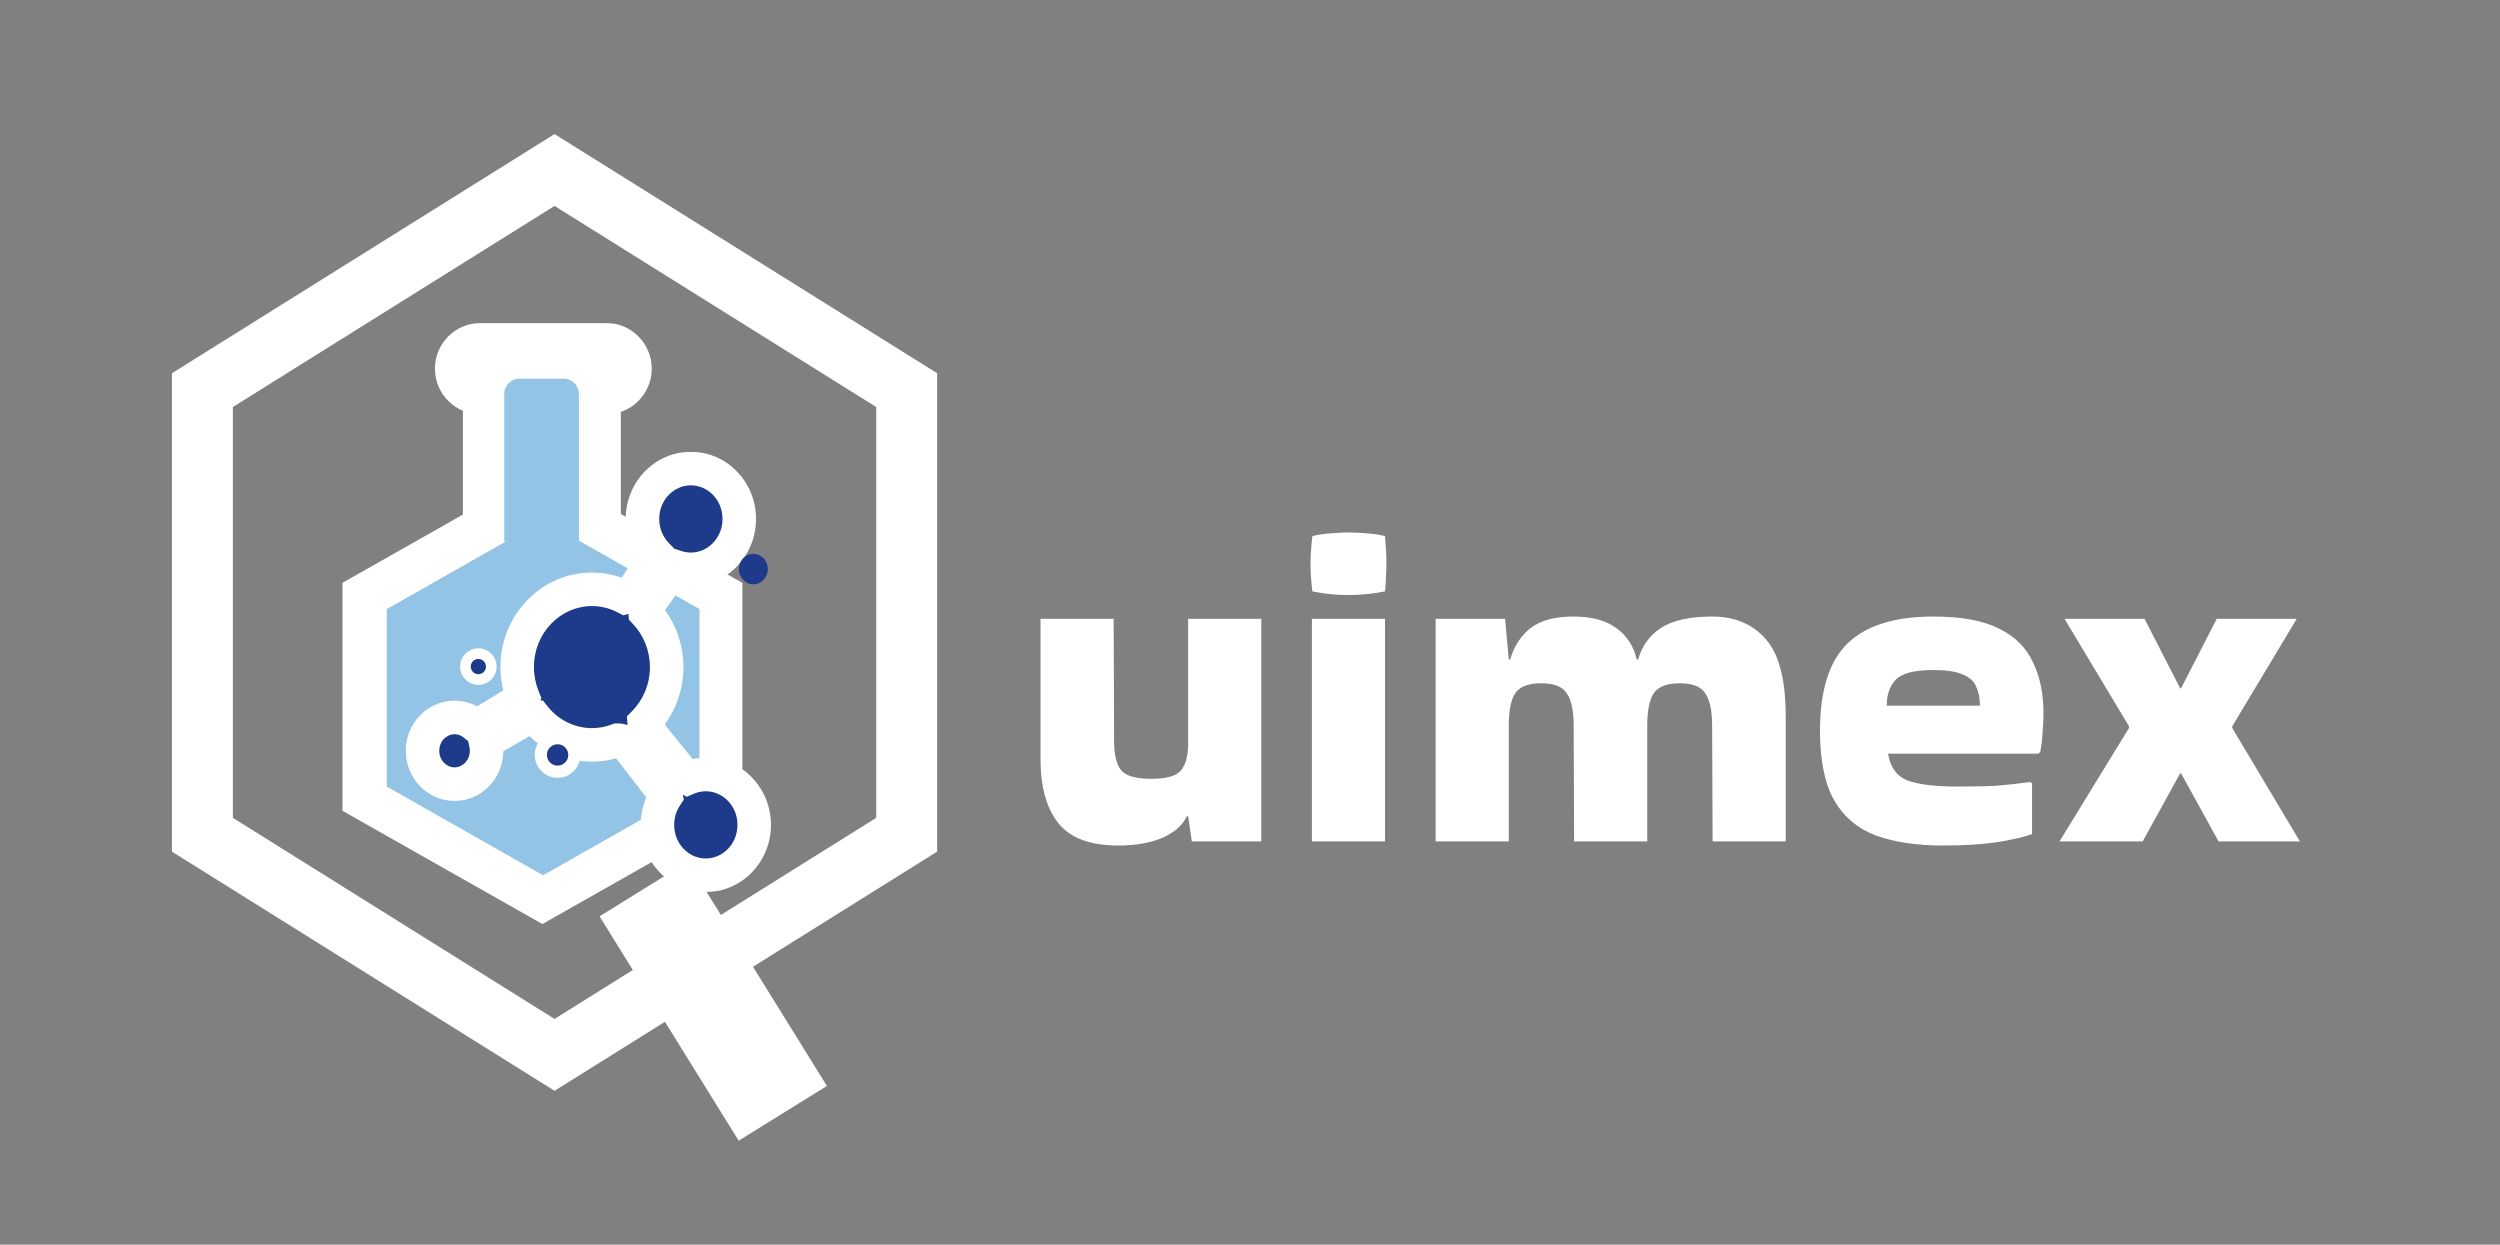 <svg width="1641" height="817" viewBox="0 0 1641 817" fill="none" xmlns="http://www.w3.org/2000/svg">
<rect x="0" y="0" width="1641" height="817" fill="#808080" stroke="none"/>
<g clip-path="url(#clip0_20_2)">
<path d="M734 555C715.6 555 702.5 550.1 694.7 540.3C686.9 530.5 683 516.5 683 498.3V406.2H731L731.3 486.6C731.3 495.6 732.9 502 736.1 505.8C739.3 509.4 745.8 511.2 755.6 511.2C765 511.2 771.3 509.6 774.5 506.4C777.9 503 779.7 497.3 779.9 489.3V406.2H827.9V552.3H782.3L779.9 535.8H779C776.4 541.6 771.1 546.3 763.1 549.9C755.1 553.3 745.4 555 734 555ZM909.132 351.9C909.732 359.1 910.032 365.1 910.032 369.9C910.032 372.7 909.932 375.6 909.732 378.6C909.732 381.4 909.532 384.6 909.132 388.2C904.932 389 900.832 389.6 896.832 390C892.832 390.4 888.832 390.6 884.832 390.6C881.032 390.6 877.132 390.4 873.132 390C869.332 389.6 865.432 389 861.432 388.2C861.032 384.8 860.732 381.7 860.532 378.9C860.332 375.9 860.232 373 860.232 370.2C860.232 367.6 860.332 364.8 860.532 361.8C860.732 358.8 861.032 355.5 861.432 351.9C865.432 350.9 869.432 350.3 873.432 350.1C877.632 349.7 881.732 349.5 885.732 349.5C889.532 349.5 893.332 349.7 897.132 350.1C901.132 350.3 905.132 350.9 909.132 351.9ZM909.132 552.3H861.132V406.2H909.132V552.3ZM1123.85 404.7C1138.65 404.7 1150.35 409.6 1158.95 419.4C1167.75 429.2 1172.15 446.2 1172.15 470.4V552.3H1124.15L1123.85 476.4C1123.85 466.6 1122.35 459.5 1119.35 455.1C1116.55 450.7 1110.95 448.5 1102.55 448.5C1094.15 448.5 1088.45 450.7 1085.45 455.1C1082.65 459.5 1081.25 466.6 1081.25 476.4V552.3H1033.25L1032.95 476.4C1032.95 466.6 1031.45 459.5 1028.45 455.1C1025.65 450.7 1020.05 448.5 1011.65 448.5C1003.25 448.5 997.548 450.7 994.548 455.1C991.748 459.5 990.348 466.6 990.348 476.4V552.3H942.348V406.2H987.948L990.348 432.9H991.248C993.848 424.1 998.348 417.2 1004.75 412.2C1011.35 407.2 1020.65 404.7 1032.65 404.7C1044.65 404.7 1054.05 407.2 1060.85 412.2C1067.85 417.2 1072.35 424.1 1074.35 432.9H1075.25C1077.85 423.9 1082.85 417 1090.25 412.2C1097.85 407.2 1109.05 404.7 1123.85 404.7ZM1333.84 547.5C1328.24 549.5 1320.44 551.3 1310.44 552.9C1300.64 554.3 1288.94 555 1275.34 555C1258.14 555 1243.44 552.8 1231.24 548.4C1219.24 543.8 1210.14 536.1 1203.94 525.3C1197.74 514.3 1194.64 499.1 1194.64 479.7C1194.64 453.3 1200.64 434.2 1212.64 422.4C1224.84 410.6 1243.64 404.7 1269.04 404.7C1287.24 404.7 1301.54 407.3 1311.94 412.5C1322.54 417.7 1330.04 425.1 1334.44 434.7C1339.04 444.1 1341.34 455.3 1341.34 468.3C1341.34 472.1 1341.14 476.2 1340.74 480.6C1340.54 485 1340.04 489.3 1339.24 493.5L1338.04 494.7H1239.34C1240.74 503.5 1244.84 509.3 1251.64 512.1C1258.64 514.9 1269.94 516.3 1285.54 516.3C1295.94 516.3 1304.54 516.1 1311.34 515.7C1318.34 515.1 1325.44 514.3 1332.64 513.3L1333.84 514.2V547.5ZM1299.64 463.2C1299.64 458.4 1298.84 454.3 1297.24 450.9C1295.84 447.3 1292.94 444.6 1288.54 442.8C1284.14 440.8 1277.64 439.8 1269.04 439.8C1256.44 439.8 1248.14 442 1244.14 446.4C1240.34 450.6 1238.44 456.2 1238.44 463.2H1299.64ZM1465.26 477.9L1509.66 552.3H1456.26L1431.66 507.6H1431.06L1406.46 552.3H1351.86L1397.46 477.9V476.7L1355.16 406.2H1407.66L1431.06 451.8H1431.66L1455.06 406.2H1507.56L1465.26 476.7V477.9Z" fill="white"/>
<path d="M393.553 601.478L451.474 565.565L542.78 712.825L484.859 748.738L393.553 601.478Z" fill="white"/>
<mask id="path-3-outside-1_20_2" maskUnits="userSpaceOnUse" x="224.648" y="212" width="263" height="395" fill="black">
<rect fill="white" x="224.648" y="212" width="263" height="395"/>
<path d="M397.799 232C403.321 232 407.799 236.477 407.799 242C407.799 247.523 403.322 252 397.799 252H387.512V349.052L467.367 394.291V520.461L356.008 583.547L244.648 520.461V394.291L323.861 349.416V252H315.503C309.98 252 305.503 247.523 305.503 242C305.503 236.477 309.98 232 315.503 232H397.799Z"/>
</mask>
<path d="M397.799 232C403.321 232 407.799 236.477 407.799 242C407.799 247.523 403.322 252 397.799 252H387.512V349.052L467.367 394.291V520.461L356.008 583.547L244.648 520.461V394.291L323.861 349.416V252H315.503C309.98 252 305.503 247.523 305.503 242C305.503 236.477 309.98 232 315.503 232H397.799Z" fill="#1E3A8A"/>
<path d="M397.799 232L397.799 212H397.799V232ZM407.799 242L427.799 242L427.799 241.999L407.799 242ZM397.799 252L397.799 272L397.799 272L397.799 252ZM387.512 252V232H367.512V252H387.512ZM387.512 349.052H367.512V360.708L377.653 366.453L387.512 349.052ZM467.367 394.291H487.367V382.635L477.225 376.889L467.367 394.291ZM467.367 520.461L477.225 537.863L487.367 532.117V520.461H467.367ZM356.008 583.547L346.15 600.949L356.008 606.533L365.866 600.949L356.008 583.547ZM244.648 520.461H224.648V532.117L234.79 537.863L244.648 520.461ZM244.648 394.291L234.79 376.889L224.648 382.635V394.291H244.648ZM323.861 349.416L333.72 366.818L343.861 361.072V349.416H323.861ZM323.861 252H343.861V232H323.861V252ZM315.503 252L315.503 272H315.503V252ZM305.503 242L285.503 241.999V242H305.503ZM315.503 232L315.503 212L315.503 212L315.503 232ZM397.799 232L397.798 252C392.276 252 387.799 247.523 387.799 242.001L407.799 242L427.799 241.999C427.798 225.432 414.367 212 397.799 212L397.799 232ZM407.799 242H387.799C387.799 236.477 392.276 232 397.798 232L397.799 252L397.799 272C414.367 272 427.799 258.569 427.799 242H407.799ZM397.799 252V232H387.512V252V272H397.799V252ZM387.512 252H367.512V349.052H387.512H407.512V252H387.512ZM387.512 349.052L377.653 366.453L457.509 411.693L467.367 394.291L477.225 376.889L397.37 331.65L387.512 349.052ZM467.367 394.291H447.367V520.461H467.367H487.367V394.291H467.367ZM467.367 520.461L457.509 503.059L346.15 566.145L356.008 583.547L365.866 600.949L477.225 537.863L467.367 520.461ZM356.008 583.547L365.866 566.145L254.507 503.059L244.648 520.461L234.79 537.863L346.15 600.949L356.008 583.547ZM244.648 520.461H264.648V394.291H244.648H224.648V520.461H244.648ZM244.648 394.291L254.507 411.693L333.72 366.818L323.861 349.416L314.003 332.014L234.79 376.889L244.648 394.291ZM323.861 349.416H343.861V252H323.861H303.861V349.416H323.861ZM323.861 252V232H315.503V252V272H323.861V252ZM315.503 252L315.503 232C321.026 232 325.503 236.477 325.503 242H305.503H285.503C285.503 258.569 298.934 272 315.503 272L315.503 252ZM305.503 242L325.503 242.001C325.503 247.523 321.026 252 315.503 252L315.503 232L315.503 212C298.934 212 285.503 225.432 285.503 241.999L305.503 242ZM315.503 232V252H397.799V232V212H315.503V232Z" fill="white" mask="url(#path-3-outside-1_20_2)"/>
<path d="M356.5 341.547L459.124 399.797V516.297L356.5 574.547L253.876 516.297V399.797L356.5 341.547Z" fill="#93C4E6"/>
<path d="M331 258.547C331 253.024 335.477 248.547 341 248.547H370C375.523 248.547 380 253.024 380 258.547V355.547H331V258.547Z" fill="#93C4E6"/>
<mask id="path-7-outside-2_20_2" maskUnits="userSpaceOnUse" x="266.336" y="296.573" width="240" height="289" fill="black">
<rect fill="white" x="266.336" y="296.573" width="240" height="289"/>
<path d="M453.484 307.573C471.032 307.573 485.257 322.377 485.257 340.638C485.257 358.898 471.032 373.702 453.484 373.702C450.092 373.702 446.825 373.146 443.76 372.121C443.297 372.319 442.854 372.652 442.483 373.184C441.242 374.964 426.632 395.257 424.106 398.878C423.623 399.571 423.427 400.967 423.497 402.069C432.216 411.285 437.599 423.93 437.599 437.885C437.599 452.192 431.941 465.121 422.83 474.391C422.909 475.504 423.081 476.286 423.616 477.041C427.175 482.062 448.946 508.474 449.768 509.519C450.254 510.137 450.778 510.554 451.301 510.829C455.002 509.257 459.052 508.389 463.297 508.389C480.844 508.389 495.068 523.192 495.068 541.453C495.068 559.714 480.844 574.516 463.297 574.517C445.75 574.517 431.524 559.714 431.524 541.453C431.524 534.521 433.575 528.088 437.078 522.773C436.944 522.203 436.682 521.62 436.235 521.053C434.465 518.803 414.394 492.552 410.79 487.973C409.917 486.864 407.57 485.935 406.167 485.873C405.843 485.859 405.576 485.857 405.355 485.86C400.11 487.852 394.446 488.939 388.538 488.939C373.078 488.939 359.291 481.495 350.299 469.866C349.62 469.714 348.819 469.762 347.96 470.271C346.089 471.377 324.35 483.85 320.542 486.104C319.955 486.451 319.329 487.254 318.885 488.061C319.213 489.596 319.388 491.191 319.388 492.829C319.388 504.913 309.974 514.71 298.361 514.71C286.749 514.71 277.336 504.913 277.336 492.829C277.336 480.745 286.749 470.949 298.361 470.949C303.277 470.949 307.799 472.704 311.379 475.646C311.418 475.651 311.457 475.657 311.496 475.661C313.008 475.817 313.825 475.911 314.716 475.439C318.831 473.264 340.944 459.532 341.812 459.019C342.529 458.594 342.978 458.079 343.257 457.562C340.824 451.506 339.479 444.859 339.479 437.885C339.479 409.688 361.443 386.83 388.538 386.83C396.378 386.83 403.788 388.747 410.361 392.15C411.875 391.733 412.698 391.517 413.315 390.726C416.172 387.063 430.522 365.408 431.098 364.582C431.166 364.484 431.228 364.385 431.284 364.287C425.38 358.284 421.713 349.907 421.713 340.638C421.713 322.377 435.937 307.573 453.484 307.573Z"/>
</mask>
<path d="M453.484 307.573C471.032 307.573 485.257 322.377 485.257 340.638C485.257 358.898 471.032 373.702 453.484 373.702C450.092 373.702 446.825 373.146 443.76 372.121C443.297 372.319 442.854 372.652 442.483 373.184C441.242 374.964 426.632 395.257 424.106 398.878C423.623 399.571 423.427 400.967 423.497 402.069C432.216 411.285 437.599 423.93 437.599 437.885C437.599 452.192 431.941 465.121 422.83 474.391C422.909 475.504 423.081 476.286 423.616 477.041C427.175 482.062 448.946 508.474 449.768 509.519C450.254 510.137 450.778 510.554 451.301 510.829C455.002 509.257 459.052 508.389 463.297 508.389C480.844 508.389 495.068 523.192 495.068 541.453C495.068 559.714 480.844 574.516 463.297 574.517C445.75 574.517 431.524 559.714 431.524 541.453C431.524 534.521 433.575 528.088 437.078 522.773C436.944 522.203 436.682 521.62 436.235 521.053C434.465 518.803 414.394 492.552 410.79 487.973C409.917 486.864 407.57 485.935 406.167 485.873C405.843 485.859 405.576 485.857 405.355 485.86C400.11 487.852 394.446 488.939 388.538 488.939C373.078 488.939 359.291 481.495 350.299 469.866C349.62 469.714 348.819 469.762 347.96 470.271C346.089 471.377 324.35 483.85 320.542 486.104C319.955 486.451 319.329 487.254 318.885 488.061C319.213 489.596 319.388 491.191 319.388 492.829C319.388 504.913 309.974 514.71 298.361 514.71C286.749 514.71 277.336 504.913 277.336 492.829C277.336 480.745 286.749 470.949 298.361 470.949C303.277 470.949 307.799 472.704 311.379 475.646C311.418 475.651 311.457 475.657 311.496 475.661C313.008 475.817 313.825 475.911 314.716 475.439C318.831 473.264 340.944 459.532 341.812 459.019C342.529 458.594 342.978 458.079 343.257 457.562C340.824 451.506 339.479 444.859 339.479 437.885C339.479 409.688 361.443 386.83 388.538 386.83C396.378 386.83 403.788 388.747 410.361 392.15C411.875 391.733 412.698 391.517 413.315 390.726C416.172 387.063 430.522 365.408 431.098 364.582C431.166 364.484 431.228 364.385 431.284 364.287C425.38 358.284 421.713 349.907 421.713 340.638C421.713 322.377 435.937 307.573 453.484 307.573Z" fill="#1E3A8A"/>
<path d="M453.484 307.573L453.484 296.573L453.484 296.573L453.484 307.573ZM485.257 340.638L496.257 340.638V340.638H485.257ZM453.484 373.702L453.484 384.702H453.484V373.702ZM443.76 372.121L447.247 361.688L443.28 360.362L439.434 362.007L443.76 372.121ZM442.483 373.184L451.505 379.477L451.505 379.477L442.483 373.184ZM424.106 398.878L415.084 392.585L415.083 392.587L424.106 398.878ZM423.497 402.069L412.519 402.77L412.773 406.74L415.507 409.629L423.497 402.069ZM437.599 437.885L448.599 437.885L448.599 437.885L437.599 437.885ZM422.83 474.391L414.985 466.68L411.507 470.218L411.858 475.167L422.83 474.391ZM423.616 477.041L414.642 483.402L414.642 483.402L423.616 477.041ZM449.768 509.519L441.124 516.322L441.124 516.322L449.768 509.519ZM451.301 510.829L446.179 520.564L450.797 522.994L455.6 520.954L451.301 510.829ZM463.297 508.389L463.297 497.389H463.297V508.389ZM495.068 541.453L506.068 541.453V541.453H495.068ZM463.297 574.517L463.297 585.517L463.297 585.517L463.297 574.517ZM431.524 541.453L420.524 541.453L420.524 541.453L431.524 541.453ZM437.078 522.773L446.262 528.827L448.869 524.873L447.787 520.261L437.078 522.773ZM436.235 521.053L444.879 514.25L444.879 514.25L436.235 521.053ZM410.79 487.973L419.434 481.17L419.433 481.168L410.79 487.973ZM406.167 485.873L406.65 474.884L406.649 474.884L406.167 485.873ZM405.355 485.86L405.164 474.862L403.245 474.895L401.451 475.577L405.355 485.86ZM388.538 488.939L388.538 499.939H388.538V488.939ZM350.299 469.866L359.001 463.137L356.574 459.999L352.703 459.132L350.299 469.866ZM347.96 470.271L342.359 460.803L342.359 460.803L347.96 470.271ZM320.542 486.104L314.941 476.636L314.941 476.636L320.542 486.104ZM318.885 488.061L309.249 482.755L307.271 486.348L308.127 490.358L318.885 488.061ZM319.388 492.829L330.388 492.829L330.388 492.829L319.388 492.829ZM298.361 514.71L298.361 525.71H298.361V514.71ZM277.336 492.829L266.336 492.829V492.829H277.336ZM298.361 470.949L298.361 459.949L298.361 459.949L298.361 470.949ZM311.379 475.646L304.396 484.145L306.807 486.125L309.898 486.545L311.379 475.646ZM311.496 475.661L310.368 486.603L310.369 486.603L311.496 475.661ZM314.716 475.439L319.857 485.164L319.857 485.164L314.716 475.439ZM341.812 459.019L347.414 468.486L347.414 468.486L341.812 459.019ZM343.257 457.562L352.936 462.789L355.387 458.249L353.464 453.461L343.257 457.562ZM339.479 437.885L328.479 437.885V437.885H339.479ZM388.538 386.83L388.538 375.83L388.538 375.83L388.538 386.83ZM410.361 392.15L405.304 401.919L409.131 403.9L413.285 402.755L410.361 392.15ZM413.315 390.726L421.989 397.491L421.989 397.491L413.315 390.726ZM431.098 364.582L440.12 370.875L440.12 370.875L431.098 364.582ZM431.284 364.287L440.802 369.803L445.004 362.55L439.127 356.574L431.284 364.287ZM421.713 340.638L410.713 340.638L410.713 340.638L421.713 340.638ZM453.484 307.573V318.573C464.547 318.573 474.257 328.035 474.257 340.638H485.257H496.257C496.257 316.719 477.516 296.573 453.484 296.573V307.573ZM485.257 340.638L474.257 340.638C474.257 353.241 464.547 362.702 453.484 362.702V373.702V384.702C477.516 384.702 496.257 364.556 496.257 340.638L485.257 340.638ZM453.484 373.702L453.484 362.702C451.304 362.702 449.213 362.346 447.247 361.688L443.76 372.121L440.273 382.554C444.437 383.946 448.88 384.702 453.484 384.702L453.484 373.702ZM443.76 372.121L439.434 362.007C437.094 363.008 435.018 364.658 433.461 366.89L442.483 373.184L451.505 379.477C450.69 380.646 449.5 381.63 448.086 382.235L443.76 372.121ZM442.483 373.184L433.461 366.89C432.896 367.701 429.012 373.11 424.838 378.929C420.747 384.633 416.401 390.697 415.084 392.585L424.106 398.878L433.128 405.171C434.338 403.438 438.56 397.545 442.715 391.752C446.787 386.074 450.829 380.446 451.505 379.477L442.483 373.184ZM424.106 398.878L415.083 392.587C413.499 394.859 412.97 397.219 412.76 398.416C412.506 399.863 412.43 401.362 412.519 402.77L423.497 402.069L434.475 401.368C434.494 401.674 434.481 401.924 434.428 402.224C434.399 402.391 434.334 402.704 434.189 403.123C434.057 403.501 433.756 404.271 433.13 405.169L424.106 398.878ZM423.497 402.069L415.507 409.629C422.33 416.842 426.599 426.796 426.599 437.885L437.599 437.885L448.599 437.885C448.599 421.064 442.102 405.728 431.488 394.509L423.497 402.069ZM437.599 437.885H426.599C426.599 449.253 422.112 459.428 414.985 466.68L422.83 474.391L430.675 482.101C441.769 470.814 448.599 455.131 448.599 437.885H437.599ZM422.83 474.391L411.858 475.167C411.992 477.069 412.394 480.231 414.642 483.402L423.616 477.041L432.591 470.68C433.095 471.391 433.445 472.17 433.647 472.892C433.814 473.49 433.819 473.851 433.803 473.614L422.83 474.391ZM423.616 477.041L414.642 483.402C416.692 486.295 423.345 494.537 429.186 501.714C432.192 505.408 435.11 508.975 437.325 511.679C438.435 513.035 439.361 514.165 440.041 514.996C440.381 515.411 440.653 515.744 440.852 515.987C441.083 516.271 441.145 516.349 441.124 516.322L449.768 509.519L458.412 502.715C457.018 500.945 435.981 475.465 432.591 470.68L423.616 477.041ZM449.768 509.519L441.124 516.322C442.524 518.101 444.231 519.539 446.179 520.564L451.301 510.829L456.422 501.094C457.325 501.569 457.985 502.173 458.411 502.715L449.768 509.519ZM451.301 510.829L455.6 520.954C457.978 519.944 460.568 519.389 463.297 519.389V508.389V497.389C457.536 497.389 452.027 498.57 447.001 500.704L451.301 510.829ZM463.297 508.389L463.297 519.389C474.359 519.389 484.068 528.85 484.068 541.453H495.068H506.068C506.068 517.535 487.329 497.389 463.297 497.389L463.297 508.389ZM495.068 541.453L484.068 541.453C484.068 554.056 474.36 563.516 463.297 563.517L463.297 574.517L463.297 585.517C487.328 585.516 506.068 565.372 506.068 541.453L495.068 541.453ZM463.297 574.517V563.517C452.233 563.517 442.524 554.056 442.524 541.453L431.524 541.453L420.524 541.453C420.524 565.372 439.266 585.517 463.297 585.517V574.517ZM431.524 541.453H442.524C442.524 536.714 443.921 532.379 446.262 528.827L437.078 522.773L427.894 516.72C423.229 523.797 420.524 532.329 420.524 541.453H431.524ZM437.078 522.773L447.787 520.261C447.291 518.146 446.331 516.095 444.879 514.25L436.235 521.053L427.591 527.856C427.033 527.146 426.597 526.26 426.369 525.286L437.078 522.773ZM436.235 521.053L444.879 514.25C444.05 513.196 438.668 506.173 432.928 498.691C427.27 491.315 421.291 483.529 419.434 481.17L410.79 487.973L402.146 494.776C403.893 496.996 409.752 504.625 415.473 512.082C421.112 519.433 426.65 526.66 427.591 527.856L436.235 521.053ZM410.79 487.973L419.433 481.168C417.325 478.491 414.544 477.086 413.061 476.442C411.395 475.718 409.104 474.991 406.65 474.884L406.167 485.873L405.684 496.862C405.044 496.834 404.654 496.734 404.566 496.711C404.436 496.677 404.357 496.646 404.293 496.619C404.24 496.596 404.059 496.515 403.781 496.328C403.561 496.182 402.877 495.705 402.147 494.777L410.79 487.973ZM406.167 485.873L406.649 474.884C406.112 474.86 405.619 474.854 405.164 474.862L405.355 485.86L405.547 496.859C405.532 496.859 405.575 496.858 405.685 496.862L406.167 485.873ZM405.355 485.86L401.451 475.577C397.427 477.104 393.085 477.939 388.538 477.939V488.939V499.939C395.807 499.939 402.793 498.6 409.26 496.144L405.355 485.86ZM388.538 488.939L388.538 477.939C376.726 477.939 366.063 472.271 359.001 463.137L350.299 469.866L341.597 476.595C352.519 490.72 369.43 499.939 388.538 499.939L388.538 488.939ZM350.299 469.866L352.703 459.132C349.508 458.416 345.812 458.76 342.359 460.803L347.96 470.271L353.561 479.738C352.801 480.187 351.853 480.552 350.766 480.708C349.693 480.863 348.711 480.783 347.894 480.6L350.299 469.866ZM347.96 470.271L342.359 460.803C341.498 461.313 335.701 464.647 329.488 468.225C323.386 471.738 316.917 475.467 314.941 476.636L320.542 486.104L326.143 495.571C327.975 494.487 334.28 490.852 340.467 487.29C346.543 483.79 352.552 480.335 353.561 479.738L347.96 470.271ZM320.542 486.104L314.941 476.636C311.78 478.507 309.981 481.425 309.249 482.755L318.885 488.061L328.521 493.366C328.455 493.486 328.345 493.669 328.136 493.921C328.025 494.055 327.836 494.27 327.557 494.527C327.293 494.771 326.824 495.168 326.143 495.571L320.542 486.104ZM318.885 488.061L308.127 490.358C308.297 491.151 308.388 491.977 308.388 492.829L319.388 492.829L330.388 492.829C330.388 490.406 330.129 488.04 329.642 485.763L318.885 488.061ZM319.388 492.829H308.388C308.388 499.255 303.49 503.71 298.361 503.71V514.71V525.71C316.457 525.71 330.388 510.572 330.388 492.829H319.388ZM298.361 514.71L298.362 503.71C293.234 503.71 288.336 499.256 288.336 492.829H277.336H266.336C266.336 510.571 280.265 525.71 298.361 525.71L298.361 514.71ZM277.336 492.829L288.336 492.829C288.336 486.403 293.233 481.949 298.362 481.949L298.361 470.949L298.361 459.949C280.265 459.95 266.336 475.087 266.336 492.829L277.336 492.829ZM298.361 470.949V481.949C300.598 481.949 302.679 482.734 304.396 484.145L311.379 475.646L318.361 467.146C312.918 462.674 305.956 459.949 298.361 459.949V470.949ZM311.379 475.646L309.898 486.545C309.866 486.541 309.843 486.538 309.848 486.538C309.849 486.539 309.85 486.539 309.853 486.539C309.855 486.539 309.86 486.54 309.865 486.541C309.874 486.542 309.89 486.544 309.909 486.547C309.977 486.557 310.15 486.581 310.368 486.603L311.496 475.661L312.624 464.719C312.718 464.729 312.795 464.738 312.851 464.745C312.906 464.752 312.948 464.758 312.966 464.76C312.977 464.762 312.994 464.765 312.968 464.761C312.954 464.759 312.911 464.753 312.86 464.746L311.379 475.646ZM311.496 475.661L310.369 486.603C310.969 486.665 315.454 487.492 319.857 485.164L314.716 475.439L309.574 465.715C310.128 465.422 310.759 465.175 311.442 465.008C312.105 464.847 312.65 464.802 312.99 464.791C313.298 464.781 313.466 464.799 313.356 464.791C313.228 464.781 313.06 464.764 312.623 464.719L311.496 475.661ZM314.716 475.439L319.857 485.164C322.31 483.867 329.27 479.636 335.229 475.985C338.318 474.092 341.303 472.253 343.565 470.858C344.7 470.158 345.645 469.575 346.34 469.146C347.105 468.674 347.417 468.484 347.414 468.486L341.812 459.019L336.211 449.551C334.587 450.512 313.444 463.669 309.574 465.715L314.716 475.439ZM341.812 459.019L347.414 468.486C349.866 467.035 351.716 465.046 352.936 462.789L343.257 457.562L333.578 452.335C334.239 451.111 335.193 450.154 336.211 449.551L341.812 459.019ZM343.257 457.562L353.464 453.461C351.548 448.691 350.479 443.435 350.479 437.885H339.479H328.479C328.479 446.282 330.1 454.32 333.05 461.662L343.257 457.562ZM339.479 437.885L350.479 437.885C350.479 415.346 367.927 397.83 388.538 397.83L388.538 386.83L388.538 375.83C354.959 375.83 328.479 404.03 328.479 437.885L339.479 437.885ZM388.538 386.83V397.83C394.561 397.83 400.242 399.298 405.304 401.919L410.361 392.15L415.419 382.382C407.334 378.196 398.196 375.83 388.538 375.83V386.83ZM410.361 392.15L413.285 402.755C413.709 402.638 418.684 401.727 421.989 397.491L413.315 390.726L404.642 383.96C405.092 383.383 405.646 382.835 406.287 382.363C406.906 381.908 407.453 381.636 407.792 381.489C408.099 381.356 408.279 381.307 408.169 381.341C408.043 381.379 407.876 381.425 407.438 381.546L410.361 392.15ZM413.315 390.726L421.989 397.491C423.724 395.267 428.315 388.492 432.191 382.727C434.209 379.725 436.154 376.814 437.627 374.607C438.366 373.5 438.98 372.579 439.433 371.902C439.937 371.147 440.131 370.859 440.12 370.875L431.098 364.582L422.076 358.289C420.94 359.917 407.308 380.542 404.642 383.96L413.315 390.726ZM431.098 364.582L440.12 370.875C440.407 370.463 440.633 370.093 440.802 369.803L431.284 364.287L421.767 358.772C421.822 358.677 421.926 358.504 422.075 358.289L431.098 364.582ZM431.284 364.287L439.127 356.574C435.207 352.589 432.713 346.967 432.713 340.638L421.713 340.638L410.713 340.638C410.713 352.847 415.552 363.978 423.442 372L431.284 364.287ZM421.713 340.638H432.713C432.713 328.034 442.422 318.573 453.484 318.573L453.484 307.573L453.484 296.573C429.453 296.573 410.713 316.72 410.713 340.638H421.713Z" fill="white" mask="url(#path-7-outside-2_20_2)"/>
<ellipse cx="494.5" cy="373.547" rx="9.5" ry="10" fill="#1E3A8A"/>
<circle cx="366" cy="495.547" r="11" fill="#1E3A8A" stroke="white" stroke-width="8"/>
<path d="M595.147 256.083V547.916L364 692.413L132.853 547.916V256.083L364 111.586L595.147 256.083Z" stroke="white" stroke-width="40"/>
<circle cx="314" cy="437.547" r="8.5" fill="#1E3A8A" stroke="white" stroke-width="7"/>
</g>
<defs>
<clipPath id="clip0_20_2">
<rect width="1641" height="817" fill="white"/>
</clipPath>
</defs>
</svg>
